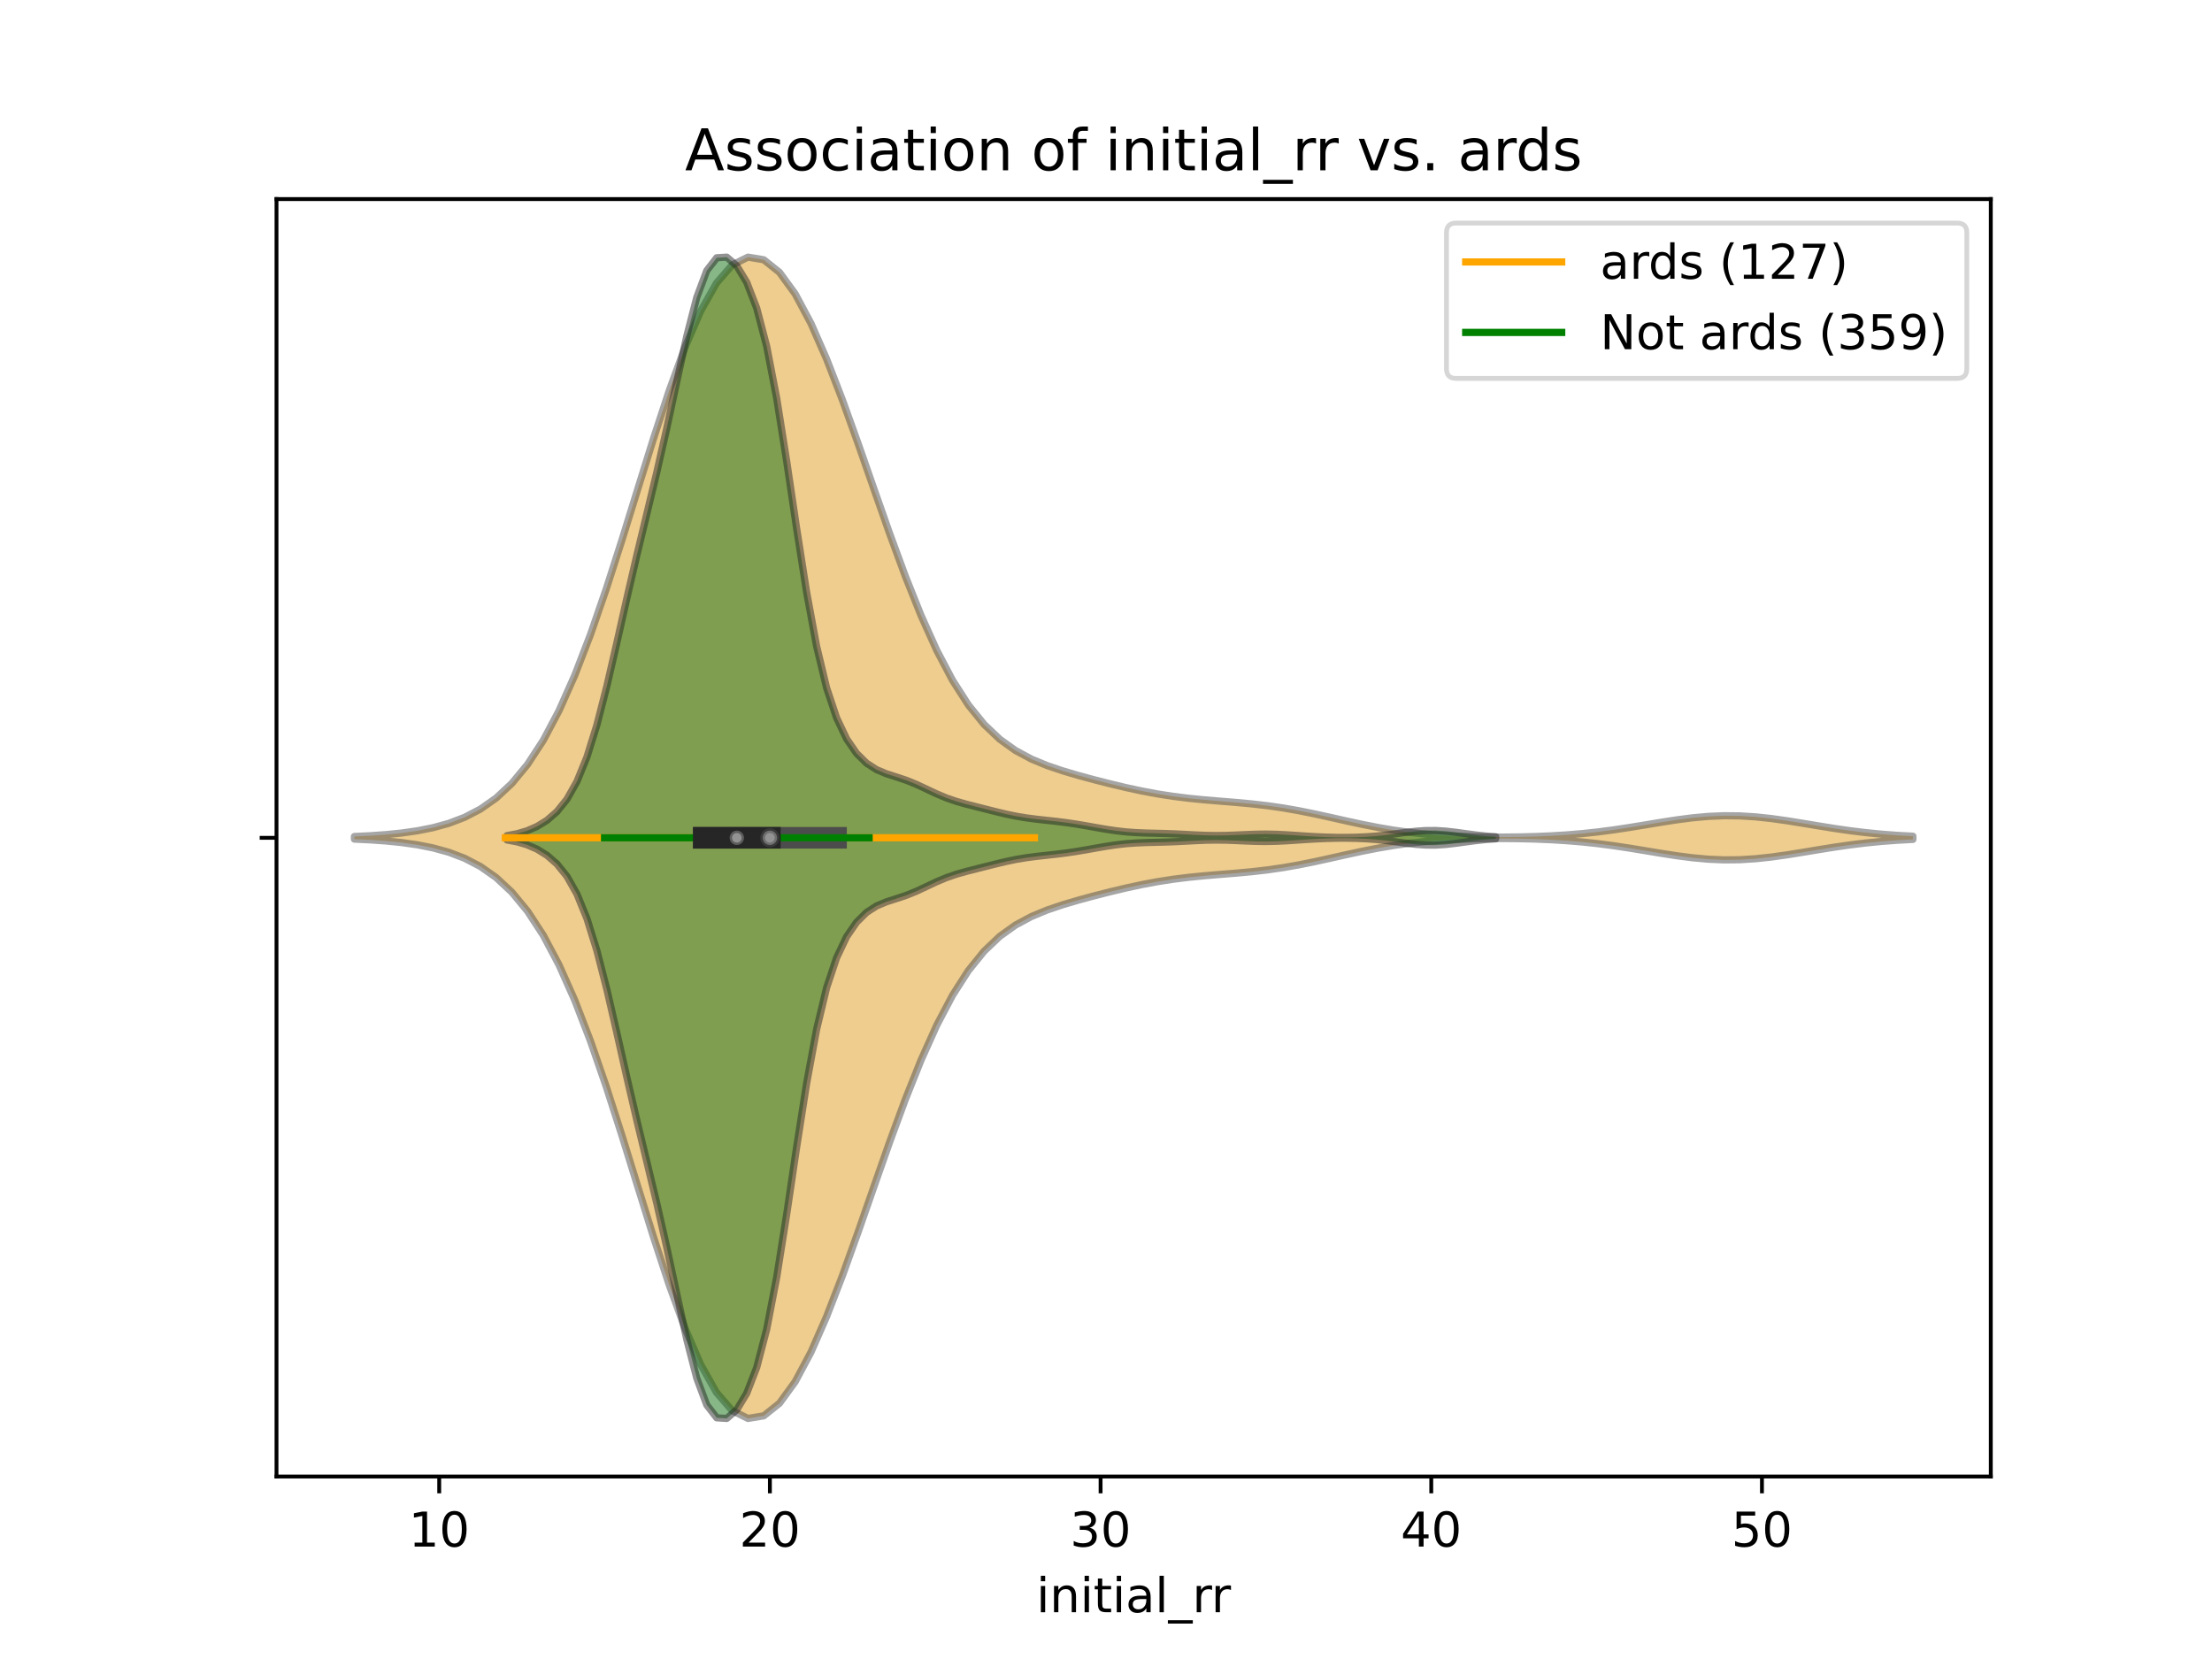 <?xml version="1.0" encoding="utf-8" standalone="no"?>
<!DOCTYPE svg PUBLIC "-//W3C//DTD SVG 1.1//EN"
  "http://www.w3.org/Graphics/SVG/1.1/DTD/svg11.dtd">
<!-- Created with matplotlib (https://matplotlib.org/) -->
<svg height="345.6pt" version="1.1" viewBox="0 0 460.8 345.6" width="460.8pt" xmlns="http://www.w3.org/2000/svg" xmlns:xlink="http://www.w3.org/1999/xlink">
 <defs>
  <style type="text/css">
*{stroke-linecap:butt;stroke-linejoin:round;}
  </style>
 </defs>
 <g id="figure_1">
  <g id="patch_1">
   <path d="M 0 345.6 
L 460.8 345.6 
L 460.8 0 
L 0 0 
z
" style="fill:#ffffff;"/>
  </g>
  <g id="axes_1">
   <g id="patch_2">
    <path d="M 57.6 307.584 
L 414.72 307.584 
L 414.72 41.472 
L 57.6 41.472 
z
" style="fill:#ffffff;"/>
   </g>
   <g id="PolyCollection_1">
    <defs>
     <path d="M 73.833 -170.797 
L 73.833 -171.347 
L 77.112 -171.505 
L 80.391 -171.735 
L 83.671 -172.065 
L 86.95 -172.532 
L 90.229 -173.183 
L 93.509 -174.087 
L 96.788 -175.335 
L 100.067 -177.04 
L 103.347 -179.342 
L 106.626 -182.398 
L 109.905 -186.366 
L 113.185 -191.39 
L 116.464 -197.569 
L 119.743 -204.94 
L 123.023 -213.447 
L 126.302 -222.937 
L 129.581 -233.148 
L 132.861 -243.728 
L 136.14 -254.249 
L 139.42 -264.245 
L 142.699 -273.246 
L 145.978 -280.826 
L 149.258 -286.629 
L 152.537 -290.408 
L 155.816 -292.032 
L 159.096 -291.488 
L 162.375 -288.873 
L 165.654 -284.371 
L 168.934 -278.233 
L 172.213 -270.76 
L 175.492 -262.285 
L 178.772 -253.165 
L 182.051 -243.765 
L 185.33 -234.444 
L 188.61 -225.539 
L 191.889 -217.34 
L 195.168 -210.067 
L 198.448 -203.855 
L 201.727 -198.747 
L 205.006 -194.697 
L 208.286 -191.584 
L 211.565 -189.241 
L 214.844 -187.48 
L 218.124 -186.12 
L 221.403 -185.012 
L 224.682 -184.046 
L 227.962 -183.158 
L 231.241 -182.322 
L 234.52 -181.541 
L 237.8 -180.834 
L 241.079 -180.219 
L 244.358 -179.709 
L 247.638 -179.301 
L 250.917 -178.977 
L 254.196 -178.703 
L 257.476 -178.438 
L 260.755 -178.135 
L 264.034 -177.759 
L 267.314 -177.285 
L 270.593 -176.709 
L 273.872 -176.046 
L 277.152 -175.327 
L 280.431 -174.592 
L 283.71 -173.883 
L 286.99 -173.236 
L 290.269 -172.676 
L 293.548 -172.217 
L 296.828 -171.859 
L 300.107 -171.595 
L 303.386 -171.412 
L 306.666 -171.297 
L 309.945 -171.237 
L 313.224 -171.224 
L 316.504 -171.257 
L 319.783 -171.337 
L 323.062 -171.473 
L 326.342 -171.673 
L 329.621 -171.946 
L 332.9 -172.298 
L 336.18 -172.728 
L 339.459 -173.223 
L 342.739 -173.759 
L 346.018 -174.303 
L 349.297 -174.81 
L 352.577 -175.234 
L 355.856 -175.531 
L 359.135 -175.672 
L 362.415 -175.639 
L 365.694 -175.436 
L 368.973 -175.087 
L 372.253 -174.626 
L 375.532 -174.1 
L 378.811 -173.555 
L 382.091 -173.03 
L 385.37 -172.557 
L 388.649 -172.155 
L 391.929 -171.831 
L 395.208 -171.584 
L 398.487 -171.403 
L 398.487 -170.741 
L 398.487 -170.741 
L 395.208 -170.56 
L 391.929 -170.313 
L 388.649 -169.989 
L 385.37 -169.587 
L 382.091 -169.114 
L 378.811 -168.589 
L 375.532 -168.044 
L 372.253 -167.518 
L 368.973 -167.057 
L 365.694 -166.708 
L 362.415 -166.505 
L 359.135 -166.472 
L 355.856 -166.613 
L 352.577 -166.91 
L 349.297 -167.334 
L 346.018 -167.841 
L 342.739 -168.385 
L 339.459 -168.921 
L 336.18 -169.416 
L 332.9 -169.846 
L 329.621 -170.198 
L 326.342 -170.471 
L 323.062 -170.671 
L 319.783 -170.807 
L 316.504 -170.887 
L 313.224 -170.92 
L 309.945 -170.907 
L 306.666 -170.847 
L 303.386 -170.732 
L 300.107 -170.549 
L 296.828 -170.285 
L 293.548 -169.927 
L 290.269 -169.468 
L 286.99 -168.908 
L 283.71 -168.261 
L 280.431 -167.552 
L 277.152 -166.817 
L 273.872 -166.098 
L 270.593 -165.435 
L 267.314 -164.859 
L 264.034 -164.385 
L 260.755 -164.009 
L 257.476 -163.706 
L 254.196 -163.441 
L 250.917 -163.167 
L 247.638 -162.843 
L 244.358 -162.435 
L 241.079 -161.925 
L 237.8 -161.31 
L 234.52 -160.603 
L 231.241 -159.822 
L 227.962 -158.986 
L 224.682 -158.098 
L 221.403 -157.132 
L 218.124 -156.024 
L 214.844 -154.664 
L 211.565 -152.903 
L 208.286 -150.56 
L 205.006 -147.447 
L 201.727 -143.397 
L 198.448 -138.289 
L 195.168 -132.077 
L 191.889 -124.804 
L 188.61 -116.605 
L 185.33 -107.7 
L 182.051 -98.379 
L 178.772 -88.979 
L 175.492 -79.859 
L 172.213 -71.384 
L 168.934 -63.911 
L 165.654 -57.773 
L 162.375 -53.271 
L 159.096 -50.656 
L 155.816 -50.112 
L 152.537 -51.736 
L 149.258 -55.515 
L 145.978 -61.318 
L 142.699 -68.898 
L 139.42 -77.899 
L 136.14 -87.895 
L 132.861 -98.416 
L 129.581 -108.996 
L 126.302 -119.207 
L 123.023 -128.697 
L 119.743 -137.204 
L 116.464 -144.575 
L 113.185 -150.754 
L 109.905 -155.778 
L 106.626 -159.746 
L 103.347 -162.802 
L 100.067 -165.104 
L 96.788 -166.809 
L 93.509 -168.057 
L 90.229 -168.961 
L 86.95 -169.612 
L 83.671 -170.079 
L 80.391 -170.409 
L 77.112 -170.639 
L 73.833 -170.797 
z
" id="m965db2f86a" style="stroke:#4c4c4c;stroke-opacity:0.5;stroke-width:1.5;"/>
    </defs>
    <g clip-path="url(#p5fa0ed30ba)">
     <use style="fill:#df9c20;fill-opacity:0.5;stroke:#4c4c4c;stroke-opacity:0.5;stroke-width:1.5;" x="0" xlink:href="#m965db2f86a" y="345.6"/>
    </g>
   </g>
   <g id="PolyCollection_2">
    <defs>
     <path d="M 105.629 -170.615 
L 105.629 -171.529 
L 107.709 -171.919 
L 109.789 -172.529 
L 111.87 -173.43 
L 113.95 -174.712 
L 116.03 -176.526 
L 118.111 -179.111 
L 120.191 -182.793 
L 122.271 -187.901 
L 124.352 -194.596 
L 126.432 -202.716 
L 128.512 -211.744 
L 130.593 -220.993 
L 132.673 -229.955 
L 134.753 -238.584 
L 136.834 -247.268 
L 138.914 -256.456 
L 140.994 -266.141 
L 143.075 -275.607 
L 145.155 -283.658 
L 147.235 -289.225 
L 149.316 -291.904 
L 151.396 -292.032 
L 153.476 -290.231 
L 155.557 -286.794 
L 157.637 -281.41 
L 159.717 -273.456 
L 161.798 -262.645 
L 163.878 -249.531 
L 165.958 -235.494 
L 168.039 -222.205 
L 170.119 -210.963 
L 172.199 -202.304 
L 174.28 -196.056 
L 176.36 -191.687 
L 178.44 -188.663 
L 180.52 -186.609 
L 182.601 -185.267 
L 184.681 -184.398 
L 186.761 -183.734 
L 188.842 -183.04 
L 190.922 -182.194 
L 193.002 -181.22 
L 195.083 -180.238 
L 197.163 -179.367 
L 199.243 -178.654 
L 201.324 -178.068 
L 203.404 -177.538 
L 205.484 -177.013 
L 207.565 -176.488 
L 209.645 -175.993 
L 211.725 -175.564 
L 213.806 -175.22 
L 215.886 -174.949 
L 217.966 -174.719 
L 220.047 -174.49 
L 222.127 -174.229 
L 224.207 -173.922 
L 226.288 -173.571 
L 228.368 -173.2 
L 230.448 -172.841 
L 232.529 -172.533 
L 234.609 -172.299 
L 236.689 -172.148 
L 238.77 -172.063 
L 240.85 -172.011 
L 242.93 -171.957 
L 245.011 -171.878 
L 247.091 -171.772 
L 249.171 -171.662 
L 251.252 -171.576 
L 253.332 -171.543 
L 255.412 -171.57 
L 257.493 -171.647 
L 259.573 -171.744 
L 261.653 -171.821 
L 263.734 -171.846 
L 265.814 -171.805 
L 267.894 -171.705 
L 269.975 -171.569 
L 272.055 -171.428 
L 274.135 -171.305 
L 276.216 -171.215 
L 278.296 -171.164 
L 280.376 -171.153 
L 282.456 -171.187 
L 284.537 -171.274 
L 286.617 -171.424 
L 288.697 -171.641 
L 290.778 -171.911 
L 292.858 -172.196 
L 294.938 -172.44 
L 297.019 -172.585 
L 299.099 -172.592 
L 301.179 -172.459 
L 303.26 -172.222 
L 305.34 -171.938 
L 307.42 -171.664 
L 309.501 -171.44 
L 311.581 -171.28 
L 311.581 -170.864 
L 311.581 -170.864 
L 309.501 -170.704 
L 307.42 -170.48 
L 305.34 -170.206 
L 303.26 -169.922 
L 301.179 -169.685 
L 299.099 -169.552 
L 297.019 -169.559 
L 294.938 -169.704 
L 292.858 -169.948 
L 290.778 -170.233 
L 288.697 -170.503 
L 286.617 -170.72 
L 284.537 -170.87 
L 282.456 -170.957 
L 280.376 -170.991 
L 278.296 -170.98 
L 276.216 -170.929 
L 274.135 -170.839 
L 272.055 -170.716 
L 269.975 -170.575 
L 267.894 -170.439 
L 265.814 -170.339 
L 263.734 -170.298 
L 261.653 -170.323 
L 259.573 -170.4 
L 257.493 -170.497 
L 255.412 -170.574 
L 253.332 -170.601 
L 251.252 -170.568 
L 249.171 -170.482 
L 247.091 -170.372 
L 245.011 -170.266 
L 242.93 -170.187 
L 240.85 -170.133 
L 238.77 -170.081 
L 236.689 -169.996 
L 234.609 -169.845 
L 232.529 -169.611 
L 230.448 -169.303 
L 228.368 -168.944 
L 226.288 -168.573 
L 224.207 -168.222 
L 222.127 -167.915 
L 220.047 -167.654 
L 217.966 -167.425 
L 215.886 -167.195 
L 213.806 -166.924 
L 211.725 -166.58 
L 209.645 -166.151 
L 207.565 -165.656 
L 205.484 -165.131 
L 203.404 -164.606 
L 201.324 -164.076 
L 199.243 -163.49 
L 197.163 -162.777 
L 195.083 -161.906 
L 193.002 -160.924 
L 190.922 -159.95 
L 188.842 -159.104 
L 186.761 -158.41 
L 184.681 -157.746 
L 182.601 -156.877 
L 180.52 -155.535 
L 178.44 -153.481 
L 176.36 -150.457 
L 174.28 -146.088 
L 172.199 -139.84 
L 170.119 -131.181 
L 168.039 -119.939 
L 165.958 -106.65 
L 163.878 -92.613 
L 161.798 -79.499 
L 159.717 -68.688 
L 157.637 -60.734 
L 155.557 -55.35 
L 153.476 -51.913 
L 151.396 -50.112 
L 149.316 -50.24 
L 147.235 -52.919 
L 145.155 -58.486 
L 143.075 -66.537 
L 140.994 -76.003 
L 138.914 -85.688 
L 136.834 -94.876 
L 134.753 -103.56 
L 132.673 -112.189 
L 130.593 -121.151 
L 128.512 -130.4 
L 126.432 -139.428 
L 124.352 -147.548 
L 122.271 -154.243 
L 120.191 -159.351 
L 118.111 -163.033 
L 116.03 -165.618 
L 113.95 -167.432 
L 111.87 -168.714 
L 109.789 -169.615 
L 107.709 -170.225 
L 105.629 -170.615 
z
" id="m103c01ca39" style="stroke:#262626;stroke-opacity:0.5;stroke-width:1.5;"/>
    </defs>
    <g clip-path="url(#p5fa0ed30ba)">
     <use style="fill:#107010;fill-opacity:0.5;stroke:#262626;stroke-opacity:0.5;stroke-width:1.5;" x="0" xlink:href="#m103c01ca39" y="345.6"/>
    </g>
   </g>
   <g id="matplotlib.axis_1">
    <g id="xtick_1">
     <g id="line2d_1">
      <defs>
       <path d="M 0 0 
L 0 3.5 
" id="m74eea20fd1" style="stroke:#000000;stroke-width:0.8;"/>
      </defs>
      <g>
       <use style="stroke:#000000;stroke-width:0.8;" x="91.496" xlink:href="#m74eea20fd1" y="307.584"/>
      </g>
     </g>
     <g id="text_1">
      <!-- 10 -->
      <defs>
       <path d="M 12.406 8.297 
L 28.516 8.297 
L 28.516 63.922 
L 10.984 60.406 
L 10.984 69.391 
L 28.422 72.906 
L 38.281 72.906 
L 38.281 8.297 
L 54.391 8.297 
L 54.391 0 
L 12.406 0 
z
" id="DejaVuSans-49"/>
       <path d="M 31.781 66.406 
Q 24.172 66.406 20.328 58.906 
Q 16.5 51.422 16.5 36.375 
Q 16.5 21.391 20.328 13.891 
Q 24.172 6.391 31.781 6.391 
Q 39.453 6.391 43.281 13.891 
Q 47.125 21.391 47.125 36.375 
Q 47.125 51.422 43.281 58.906 
Q 39.453 66.406 31.781 66.406 
z
M 31.781 74.219 
Q 44.047 74.219 50.516 64.516 
Q 56.984 54.828 56.984 36.375 
Q 56.984 17.969 50.516 8.266 
Q 44.047 -1.422 31.781 -1.422 
Q 19.531 -1.422 13.062 8.266 
Q 6.594 17.969 6.594 36.375 
Q 6.594 54.828 13.062 64.516 
Q 19.531 74.219 31.781 74.219 
z
" id="DejaVuSans-48"/>
      </defs>
      <g transform="translate(85.133 322.182)scale(0.1 -0.1)">
       <use xlink:href="#DejaVuSans-49"/>
       <use x="63.623" xlink:href="#DejaVuSans-48"/>
      </g>
     </g>
    </g>
    <g id="xtick_2">
     <g id="line2d_2">
      <g>
       <use style="stroke:#000000;stroke-width:0.8;" x="160.383" xlink:href="#m74eea20fd1" y="307.584"/>
      </g>
     </g>
     <g id="text_2">
      <!-- 20 -->
      <defs>
       <path d="M 19.188 8.297 
L 53.609 8.297 
L 53.609 0 
L 7.328 0 
L 7.328 8.297 
Q 12.938 14.109 22.625 23.891 
Q 32.328 33.688 34.812 36.531 
Q 39.547 41.844 41.422 45.531 
Q 43.312 49.219 43.312 52.781 
Q 43.312 58.594 39.234 62.25 
Q 35.156 65.922 28.609 65.922 
Q 23.969 65.922 18.812 64.312 
Q 13.672 62.703 7.812 59.422 
L 7.812 69.391 
Q 13.766 71.781 18.938 73 
Q 24.125 74.219 28.422 74.219 
Q 39.75 74.219 46.484 68.547 
Q 53.219 62.891 53.219 53.422 
Q 53.219 48.922 51.531 44.891 
Q 49.859 40.875 45.406 35.406 
Q 44.188 33.984 37.641 27.219 
Q 31.109 20.453 19.188 8.297 
z
" id="DejaVuSans-50"/>
      </defs>
      <g transform="translate(154.021 322.182)scale(0.1 -0.1)">
       <use xlink:href="#DejaVuSans-50"/>
       <use x="63.623" xlink:href="#DejaVuSans-48"/>
      </g>
     </g>
    </g>
    <g id="xtick_3">
     <g id="line2d_3">
      <g>
       <use style="stroke:#000000;stroke-width:0.8;" x="229.271" xlink:href="#m74eea20fd1" y="307.584"/>
      </g>
     </g>
     <g id="text_3">
      <!-- 30 -->
      <defs>
       <path d="M 40.578 39.312 
Q 47.656 37.797 51.625 33 
Q 55.609 28.219 55.609 21.188 
Q 55.609 10.406 48.188 4.484 
Q 40.766 -1.422 27.094 -1.422 
Q 22.516 -1.422 17.656 -0.516 
Q 12.797 0.391 7.625 2.203 
L 7.625 11.719 
Q 11.719 9.328 16.594 8.109 
Q 21.484 6.891 26.812 6.891 
Q 36.078 6.891 40.938 10.547 
Q 45.797 14.203 45.797 21.188 
Q 45.797 27.641 41.281 31.266 
Q 36.766 34.906 28.719 34.906 
L 20.219 34.906 
L 20.219 43.016 
L 29.109 43.016 
Q 36.375 43.016 40.234 45.922 
Q 44.094 48.828 44.094 54.297 
Q 44.094 59.906 40.109 62.906 
Q 36.141 65.922 28.719 65.922 
Q 24.656 65.922 20.016 65.031 
Q 15.375 64.156 9.812 62.312 
L 9.812 71.094 
Q 15.438 72.656 20.344 73.438 
Q 25.25 74.219 29.594 74.219 
Q 40.828 74.219 47.359 69.109 
Q 53.906 64.016 53.906 55.328 
Q 53.906 49.266 50.438 45.094 
Q 46.969 40.922 40.578 39.312 
z
" id="DejaVuSans-51"/>
      </defs>
      <g transform="translate(222.909 322.182)scale(0.1 -0.1)">
       <use xlink:href="#DejaVuSans-51"/>
       <use x="63.623" xlink:href="#DejaVuSans-48"/>
      </g>
     </g>
    </g>
    <g id="xtick_4">
     <g id="line2d_4">
      <g>
       <use style="stroke:#000000;stroke-width:0.8;" x="298.159" xlink:href="#m74eea20fd1" y="307.584"/>
      </g>
     </g>
     <g id="text_4">
      <!-- 40 -->
      <defs>
       <path d="M 37.797 64.312 
L 12.891 25.391 
L 37.797 25.391 
z
M 35.203 72.906 
L 47.609 72.906 
L 47.609 25.391 
L 58.016 25.391 
L 58.016 17.188 
L 47.609 17.188 
L 47.609 0 
L 37.797 0 
L 37.797 17.188 
L 4.891 17.188 
L 4.891 26.703 
z
" id="DejaVuSans-52"/>
      </defs>
      <g transform="translate(291.796 322.182)scale(0.1 -0.1)">
       <use xlink:href="#DejaVuSans-52"/>
       <use x="63.623" xlink:href="#DejaVuSans-48"/>
      </g>
     </g>
    </g>
    <g id="xtick_5">
     <g id="line2d_5">
      <g>
       <use style="stroke:#000000;stroke-width:0.8;" x="367.047" xlink:href="#m74eea20fd1" y="307.584"/>
      </g>
     </g>
     <g id="text_5">
      <!-- 50 -->
      <defs>
       <path d="M 10.797 72.906 
L 49.516 72.906 
L 49.516 64.594 
L 19.828 64.594 
L 19.828 46.734 
Q 21.969 47.469 24.109 47.828 
Q 26.266 48.188 28.422 48.188 
Q 40.625 48.188 47.75 41.5 
Q 54.891 34.812 54.891 23.391 
Q 54.891 11.625 47.562 5.094 
Q 40.234 -1.422 26.906 -1.422 
Q 22.312 -1.422 17.547 -0.641 
Q 12.797 0.141 7.719 1.703 
L 7.719 11.625 
Q 12.109 9.234 16.797 8.062 
Q 21.484 6.891 26.703 6.891 
Q 35.156 6.891 40.078 11.328 
Q 45.016 15.766 45.016 23.391 
Q 45.016 31 40.078 35.438 
Q 35.156 39.891 26.703 39.891 
Q 22.75 39.891 18.812 39.016 
Q 14.891 38.141 10.797 36.281 
z
" id="DejaVuSans-53"/>
      </defs>
      <g transform="translate(360.684 322.182)scale(0.1 -0.1)">
       <use xlink:href="#DejaVuSans-53"/>
       <use x="63.623" xlink:href="#DejaVuSans-48"/>
      </g>
     </g>
    </g>
    <g id="text_6">
     <!-- initial_rr -->
     <defs>
      <path d="M 9.422 54.688 
L 18.406 54.688 
L 18.406 0 
L 9.422 0 
z
M 9.422 75.984 
L 18.406 75.984 
L 18.406 64.594 
L 9.422 64.594 
z
" id="DejaVuSans-105"/>
      <path d="M 54.891 33.016 
L 54.891 0 
L 45.906 0 
L 45.906 32.719 
Q 45.906 40.484 42.875 44.328 
Q 39.844 48.188 33.797 48.188 
Q 26.516 48.188 22.312 43.547 
Q 18.109 38.922 18.109 30.906 
L 18.109 0 
L 9.078 0 
L 9.078 54.688 
L 18.109 54.688 
L 18.109 46.188 
Q 21.344 51.125 25.703 53.562 
Q 30.078 56 35.797 56 
Q 45.219 56 50.047 50.172 
Q 54.891 44.344 54.891 33.016 
z
" id="DejaVuSans-110"/>
      <path d="M 18.312 70.219 
L 18.312 54.688 
L 36.812 54.688 
L 36.812 47.703 
L 18.312 47.703 
L 18.312 18.016 
Q 18.312 11.328 20.141 9.422 
Q 21.969 7.516 27.594 7.516 
L 36.812 7.516 
L 36.812 0 
L 27.594 0 
Q 17.188 0 13.234 3.875 
Q 9.281 7.766 9.281 18.016 
L 9.281 47.703 
L 2.688 47.703 
L 2.688 54.688 
L 9.281 54.688 
L 9.281 70.219 
z
" id="DejaVuSans-116"/>
      <path d="M 34.281 27.484 
Q 23.391 27.484 19.188 25 
Q 14.984 22.516 14.984 16.5 
Q 14.984 11.719 18.141 8.906 
Q 21.297 6.109 26.703 6.109 
Q 34.188 6.109 38.703 11.406 
Q 43.219 16.703 43.219 25.484 
L 43.219 27.484 
z
M 52.203 31.203 
L 52.203 0 
L 43.219 0 
L 43.219 8.297 
Q 40.141 3.328 35.547 0.953 
Q 30.953 -1.422 24.312 -1.422 
Q 15.922 -1.422 10.953 3.297 
Q 6 8.016 6 15.922 
Q 6 25.141 12.172 29.828 
Q 18.359 34.516 30.609 34.516 
L 43.219 34.516 
L 43.219 35.406 
Q 43.219 41.609 39.141 45 
Q 35.062 48.391 27.688 48.391 
Q 23 48.391 18.547 47.266 
Q 14.109 46.141 10.016 43.891 
L 10.016 52.203 
Q 14.938 54.109 19.578 55.047 
Q 24.219 56 28.609 56 
Q 40.484 56 46.344 49.844 
Q 52.203 43.703 52.203 31.203 
z
" id="DejaVuSans-97"/>
      <path d="M 9.422 75.984 
L 18.406 75.984 
L 18.406 0 
L 9.422 0 
z
" id="DejaVuSans-108"/>
      <path d="M 50.984 -16.609 
L 50.984 -23.578 
L -0.984 -23.578 
L -0.984 -16.609 
z
" id="DejaVuSans-95"/>
      <path d="M 41.109 46.297 
Q 39.594 47.172 37.812 47.578 
Q 36.031 48 33.891 48 
Q 26.266 48 22.188 43.047 
Q 18.109 38.094 18.109 28.812 
L 18.109 0 
L 9.078 0 
L 9.078 54.688 
L 18.109 54.688 
L 18.109 46.188 
Q 20.953 51.172 25.484 53.578 
Q 30.031 56 36.531 56 
Q 37.453 56 38.578 55.875 
Q 39.703 55.766 41.062 55.516 
z
" id="DejaVuSans-114"/>
     </defs>
     <g transform="translate(215.887 335.861)scale(0.1 -0.1)">
      <use xlink:href="#DejaVuSans-105"/>
      <use x="27.783" xlink:href="#DejaVuSans-110"/>
      <use x="91.162" xlink:href="#DejaVuSans-105"/>
      <use x="118.945" xlink:href="#DejaVuSans-116"/>
      <use x="158.154" xlink:href="#DejaVuSans-105"/>
      <use x="185.938" xlink:href="#DejaVuSans-97"/>
      <use x="247.217" xlink:href="#DejaVuSans-108"/>
      <use x="275" xlink:href="#DejaVuSans-95"/>
      <use x="325" xlink:href="#DejaVuSans-114"/>
      <use x="364.363" xlink:href="#DejaVuSans-114"/>
     </g>
    </g>
   </g>
   <g id="matplotlib.axis_2">
    <g id="ytick_1">
     <g id="line2d_6">
      <defs>
       <path d="M 0 0 
L -3.5 0 
" id="m5b316d5a56" style="stroke:#000000;stroke-width:0.8;"/>
      </defs>
      <g>
       <use style="stroke:#000000;stroke-width:0.8;" x="57.6" xlink:href="#m5b316d5a56" y="174.528"/>
      </g>
     </g>
    </g>
   </g>
   <g id="line2d_7">
    <path clip-path="url(#p5fa0ed30ba)" d="M 105.273 174.528 
L 215.494 174.528 
" style="fill:none;stroke:#ffa500;stroke-linecap:square;stroke-width:1.5;"/>
   </g>
   <g id="line2d_8">
    <path clip-path="url(#p5fa0ed30ba)" d="M 146.606 174.528 
L 174.161 174.528 
" style="fill:none;stroke:#4c4c4c;stroke-linecap:square;stroke-width:4.5;"/>
   </g>
   <g id="line2d_9">
    <path clip-path="url(#p5fa0ed30ba)" d="M 125.94 174.528 
L 181.05 174.528 
" style="fill:none;stroke:#008000;stroke-linecap:square;stroke-width:1.5;"/>
   </g>
   <g id="line2d_10">
    <path clip-path="url(#p5fa0ed30ba)" d="M 146.606 174.528 
L 160.383 174.528 
" style="fill:none;stroke:#262626;stroke-linecap:square;stroke-width:4.5;"/>
   </g>
   <g id="patch_3">
    <path d="M 57.6 307.584 
L 57.6 41.472 
" style="fill:none;stroke:#000000;stroke-linecap:square;stroke-linejoin:miter;stroke-width:0.8;"/>
   </g>
   <g id="patch_4">
    <path d="M 414.72 307.584 
L 414.72 41.472 
" style="fill:none;stroke:#000000;stroke-linecap:square;stroke-linejoin:miter;stroke-width:0.8;"/>
   </g>
   <g id="patch_5">
    <path d="M 57.6 307.584 
L 414.72 307.584 
" style="fill:none;stroke:#000000;stroke-linecap:square;stroke-linejoin:miter;stroke-width:0.8;"/>
   </g>
   <g id="patch_6">
    <path d="M 57.6 41.472 
L 414.72 41.472 
" style="fill:none;stroke:#000000;stroke-linecap:square;stroke-linejoin:miter;stroke-width:0.8;"/>
   </g>
   <g id="PathCollection_1">
    <defs>
     <path d="M 0 1.5 
C 0.398 1.5 0.779 1.342 1.061 1.061 
C 1.342 0.779 1.5 0.398 1.5 0 
C 1.5 -0.398 1.342 -0.779 1.061 -1.061 
C 0.779 -1.342 0.398 -1.5 0 -1.5 
C -0.398 -1.5 -0.779 -1.342 -1.061 -1.061 
C -1.342 -0.779 -1.5 -0.398 -1.5 0 
C -1.5 0.398 -1.342 0.779 -1.061 1.061 
C -0.779 1.342 -0.398 1.5 0 1.5 
z
" id="mea732e83d4" style="stroke:#4c4c4c;stroke-opacity:0.5;"/>
    </defs>
    <g clip-path="url(#p5fa0ed30ba)">
     <use style="fill:#ffffff;fill-opacity:0.5;stroke:#4c4c4c;stroke-opacity:0.5;" x="160.383" xlink:href="#mea732e83d4" y="174.528"/>
    </g>
   </g>
   <g id="PathCollection_2">
    <defs>
     <path d="M 0 1.5 
C 0.398 1.5 0.779 1.342 1.061 1.061 
C 1.342 0.779 1.5 0.398 1.5 0 
C 1.5 -0.398 1.342 -0.779 1.061 -1.061 
C 0.779 -1.342 0.398 -1.5 0 -1.5 
C -0.398 -1.5 -0.779 -1.342 -1.061 -1.061 
C -1.342 -0.779 -1.5 -0.398 -1.5 0 
C -1.5 0.398 -1.342 0.779 -1.061 1.061 
C -0.779 1.342 -0.398 1.5 0 1.5 
z
" id="mcc9cadb08e" style="stroke:#262626;stroke-opacity:0.5;"/>
    </defs>
    <g clip-path="url(#p5fa0ed30ba)">
     <use style="fill:#ffffff;fill-opacity:0.5;stroke:#262626;stroke-opacity:0.5;" x="153.495" xlink:href="#mcc9cadb08e" y="174.528"/>
    </g>
   </g>
   <g id="text_7">
    <!-- Association of initial_rr vs. ards -->
    <defs>
     <path d="M 34.188 63.188 
L 20.797 26.906 
L 47.609 26.906 
z
M 28.609 72.906 
L 39.797 72.906 
L 67.578 0 
L 57.328 0 
L 50.688 18.703 
L 17.828 18.703 
L 11.188 0 
L 0.781 0 
z
" id="DejaVuSans-65"/>
     <path d="M 44.281 53.078 
L 44.281 44.578 
Q 40.484 46.531 36.375 47.5 
Q 32.281 48.484 27.875 48.484 
Q 21.188 48.484 17.844 46.438 
Q 14.5 44.391 14.5 40.281 
Q 14.5 37.156 16.891 35.375 
Q 19.281 33.594 26.516 31.984 
L 29.594 31.297 
Q 39.156 29.25 43.188 25.516 
Q 47.219 21.781 47.219 15.094 
Q 47.219 7.469 41.188 3.016 
Q 35.156 -1.422 24.609 -1.422 
Q 20.219 -1.422 15.453 -0.562 
Q 10.688 0.297 5.422 2 
L 5.422 11.281 
Q 10.406 8.688 15.234 7.391 
Q 20.062 6.109 24.812 6.109 
Q 31.156 6.109 34.562 8.281 
Q 37.984 10.453 37.984 14.406 
Q 37.984 18.062 35.516 20.016 
Q 33.062 21.969 24.703 23.781 
L 21.578 24.516 
Q 13.234 26.266 9.516 29.906 
Q 5.812 33.547 5.812 39.891 
Q 5.812 47.609 11.281 51.797 
Q 16.75 56 26.812 56 
Q 31.781 56 36.172 55.266 
Q 40.578 54.547 44.281 53.078 
z
" id="DejaVuSans-115"/>
     <path d="M 30.609 48.391 
Q 23.391 48.391 19.188 42.75 
Q 14.984 37.109 14.984 27.297 
Q 14.984 17.484 19.156 11.844 
Q 23.344 6.203 30.609 6.203 
Q 37.797 6.203 41.984 11.859 
Q 46.188 17.531 46.188 27.297 
Q 46.188 37.016 41.984 42.703 
Q 37.797 48.391 30.609 48.391 
z
M 30.609 56 
Q 42.328 56 49.016 48.375 
Q 55.719 40.766 55.719 27.297 
Q 55.719 13.875 49.016 6.219 
Q 42.328 -1.422 30.609 -1.422 
Q 18.844 -1.422 12.172 6.219 
Q 5.516 13.875 5.516 27.297 
Q 5.516 40.766 12.172 48.375 
Q 18.844 56 30.609 56 
z
" id="DejaVuSans-111"/>
     <path d="M 48.781 52.594 
L 48.781 44.188 
Q 44.969 46.297 41.141 47.344 
Q 37.312 48.391 33.406 48.391 
Q 24.656 48.391 19.812 42.844 
Q 14.984 37.312 14.984 27.297 
Q 14.984 17.281 19.812 11.734 
Q 24.656 6.203 33.406 6.203 
Q 37.312 6.203 41.141 7.25 
Q 44.969 8.297 48.781 10.406 
L 48.781 2.094 
Q 45.016 0.344 40.984 -0.531 
Q 36.969 -1.422 32.422 -1.422 
Q 20.062 -1.422 12.781 6.344 
Q 5.516 14.109 5.516 27.297 
Q 5.516 40.672 12.859 48.328 
Q 20.219 56 33.016 56 
Q 37.156 56 41.109 55.141 
Q 45.062 54.297 48.781 52.594 
z
" id="DejaVuSans-99"/>
     <path id="DejaVuSans-32"/>
     <path d="M 37.109 75.984 
L 37.109 68.5 
L 28.516 68.5 
Q 23.688 68.5 21.797 66.547 
Q 19.922 64.594 19.922 59.516 
L 19.922 54.688 
L 34.719 54.688 
L 34.719 47.703 
L 19.922 47.703 
L 19.922 0 
L 10.891 0 
L 10.891 47.703 
L 2.297 47.703 
L 2.297 54.688 
L 10.891 54.688 
L 10.891 58.5 
Q 10.891 67.625 15.141 71.797 
Q 19.391 75.984 28.609 75.984 
z
" id="DejaVuSans-102"/>
     <path d="M 2.984 54.688 
L 12.5 54.688 
L 29.594 8.797 
L 46.688 54.688 
L 56.203 54.688 
L 35.688 0 
L 23.484 0 
z
" id="DejaVuSans-118"/>
     <path d="M 10.688 12.406 
L 21 12.406 
L 21 0 
L 10.688 0 
z
" id="DejaVuSans-46"/>
     <path d="M 45.406 46.391 
L 45.406 75.984 
L 54.391 75.984 
L 54.391 0 
L 45.406 0 
L 45.406 8.203 
Q 42.578 3.328 38.25 0.953 
Q 33.938 -1.422 27.875 -1.422 
Q 17.969 -1.422 11.734 6.484 
Q 5.516 14.406 5.516 27.297 
Q 5.516 40.188 11.734 48.094 
Q 17.969 56 27.875 56 
Q 33.938 56 38.25 53.625 
Q 42.578 51.266 45.406 46.391 
z
M 14.797 27.297 
Q 14.797 17.391 18.875 11.75 
Q 22.953 6.109 30.078 6.109 
Q 37.203 6.109 41.297 11.75 
Q 45.406 17.391 45.406 27.297 
Q 45.406 37.203 41.297 42.844 
Q 37.203 48.484 30.078 48.484 
Q 22.953 48.484 18.875 42.844 
Q 14.797 37.203 14.797 27.297 
z
" id="DejaVuSans-100"/>
    </defs>
    <g transform="translate(142.702 35.472)scale(0.12 -0.12)">
     <use xlink:href="#DejaVuSans-65"/>
     <use x="68.408" xlink:href="#DejaVuSans-115"/>
     <use x="120.508" xlink:href="#DejaVuSans-115"/>
     <use x="172.607" xlink:href="#DejaVuSans-111"/>
     <use x="233.789" xlink:href="#DejaVuSans-99"/>
     <use x="288.77" xlink:href="#DejaVuSans-105"/>
     <use x="316.553" xlink:href="#DejaVuSans-97"/>
     <use x="377.832" xlink:href="#DejaVuSans-116"/>
     <use x="417.041" xlink:href="#DejaVuSans-105"/>
     <use x="444.824" xlink:href="#DejaVuSans-111"/>
     <use x="506.006" xlink:href="#DejaVuSans-110"/>
     <use x="569.385" xlink:href="#DejaVuSans-32"/>
     <use x="601.172" xlink:href="#DejaVuSans-111"/>
     <use x="662.354" xlink:href="#DejaVuSans-102"/>
     <use x="697.559" xlink:href="#DejaVuSans-32"/>
     <use x="729.346" xlink:href="#DejaVuSans-105"/>
     <use x="757.129" xlink:href="#DejaVuSans-110"/>
     <use x="820.508" xlink:href="#DejaVuSans-105"/>
     <use x="848.291" xlink:href="#DejaVuSans-116"/>
     <use x="887.5" xlink:href="#DejaVuSans-105"/>
     <use x="915.283" xlink:href="#DejaVuSans-97"/>
     <use x="976.562" xlink:href="#DejaVuSans-108"/>
     <use x="1004.346" xlink:href="#DejaVuSans-95"/>
     <use x="1054.346" xlink:href="#DejaVuSans-114"/>
     <use x="1093.709" xlink:href="#DejaVuSans-114"/>
     <use x="1134.822" xlink:href="#DejaVuSans-32"/>
     <use x="1166.609" xlink:href="#DejaVuSans-118"/>
     <use x="1225.789" xlink:href="#DejaVuSans-115"/>
     <use x="1277.889" xlink:href="#DejaVuSans-46"/>
     <use x="1309.676" xlink:href="#DejaVuSans-32"/>
     <use x="1341.463" xlink:href="#DejaVuSans-97"/>
     <use x="1402.742" xlink:href="#DejaVuSans-114"/>
     <use x="1442.105" xlink:href="#DejaVuSans-100"/>
     <use x="1505.582" xlink:href="#DejaVuSans-115"/>
    </g>
   </g>
   <g id="legend_1">
    <g id="patch_7">
     <path d="M 303.331 78.828 
L 407.72 78.828 
Q 409.72 78.828 409.72 76.828 
L 409.72 48.472 
Q 409.72 46.472 407.72 46.472 
L 303.331 46.472 
Q 301.331 46.472 301.331 48.472 
L 301.331 76.828 
Q 301.331 78.828 303.331 78.828 
z
" style="fill:#ffffff;opacity:0.8;stroke:#cccccc;stroke-linejoin:miter;"/>
    </g>
    <g id="line2d_11">
     <path d="M 305.331 54.57 
L 325.331 54.57 
" style="fill:none;stroke:#ffa500;stroke-linecap:square;stroke-width:1.5;"/>
    </g>
    <g id="line2d_12"/>
    <g id="text_8">
     <!-- ards (127) -->
     <defs>
      <path d="M 31 75.875 
Q 24.469 64.656 21.281 53.656 
Q 18.109 42.672 18.109 31.391 
Q 18.109 20.125 21.312 9.062 
Q 24.516 -2 31 -13.188 
L 23.188 -13.188 
Q 15.875 -1.703 12.234 9.375 
Q 8.594 20.453 8.594 31.391 
Q 8.594 42.281 12.203 53.312 
Q 15.828 64.359 23.188 75.875 
z
" id="DejaVuSans-40"/>
      <path d="M 8.203 72.906 
L 55.078 72.906 
L 55.078 68.703 
L 28.609 0 
L 18.312 0 
L 43.219 64.594 
L 8.203 64.594 
z
" id="DejaVuSans-55"/>
      <path d="M 8.016 75.875 
L 15.828 75.875 
Q 23.141 64.359 26.781 53.312 
Q 30.422 42.281 30.422 31.391 
Q 30.422 20.453 26.781 9.375 
Q 23.141 -1.703 15.828 -13.188 
L 8.016 -13.188 
Q 14.5 -2 17.703 9.062 
Q 20.906 20.125 20.906 31.391 
Q 20.906 42.672 17.703 53.656 
Q 14.5 64.656 8.016 75.875 
z
" id="DejaVuSans-41"/>
     </defs>
     <g transform="translate(333.331 58.07)scale(0.1 -0.1)">
      <use xlink:href="#DejaVuSans-97"/>
      <use x="61.279" xlink:href="#DejaVuSans-114"/>
      <use x="100.643" xlink:href="#DejaVuSans-100"/>
      <use x="164.119" xlink:href="#DejaVuSans-115"/>
      <use x="216.219" xlink:href="#DejaVuSans-32"/>
      <use x="248.006" xlink:href="#DejaVuSans-40"/>
      <use x="287.02" xlink:href="#DejaVuSans-49"/>
      <use x="350.643" xlink:href="#DejaVuSans-50"/>
      <use x="414.266" xlink:href="#DejaVuSans-55"/>
      <use x="477.889" xlink:href="#DejaVuSans-41"/>
     </g>
    </g>
    <g id="line2d_13">
     <path d="M 305.331 69.249 
L 325.331 69.249 
" style="fill:none;stroke:#008000;stroke-linecap:square;stroke-width:1.5;"/>
    </g>
    <g id="line2d_14"/>
    <g id="text_9">
     <!-- Not ards (359) -->
     <defs>
      <path d="M 9.812 72.906 
L 23.094 72.906 
L 55.422 11.922 
L 55.422 72.906 
L 64.984 72.906 
L 64.984 0 
L 51.703 0 
L 19.391 60.984 
L 19.391 0 
L 9.812 0 
z
" id="DejaVuSans-78"/>
      <path d="M 10.984 1.516 
L 10.984 10.5 
Q 14.703 8.734 18.5 7.812 
Q 22.312 6.891 25.984 6.891 
Q 35.75 6.891 40.891 13.453 
Q 46.047 20.016 46.781 33.406 
Q 43.953 29.203 39.594 26.953 
Q 35.25 24.703 29.984 24.703 
Q 19.047 24.703 12.672 31.312 
Q 6.297 37.938 6.297 49.422 
Q 6.297 60.641 12.938 67.422 
Q 19.578 74.219 30.609 74.219 
Q 43.266 74.219 49.922 64.516 
Q 56.594 54.828 56.594 36.375 
Q 56.594 19.141 48.406 8.859 
Q 40.234 -1.422 26.422 -1.422 
Q 22.703 -1.422 18.891 -0.688 
Q 15.094 0.047 10.984 1.516 
z
M 30.609 32.422 
Q 37.25 32.422 41.125 36.953 
Q 45.016 41.5 45.016 49.422 
Q 45.016 57.281 41.125 61.844 
Q 37.25 66.406 30.609 66.406 
Q 23.969 66.406 20.094 61.844 
Q 16.219 57.281 16.219 49.422 
Q 16.219 41.5 20.094 36.953 
Q 23.969 32.422 30.609 32.422 
z
" id="DejaVuSans-57"/>
     </defs>
     <g transform="translate(333.331 72.749)scale(0.1 -0.1)">
      <use xlink:href="#DejaVuSans-78"/>
      <use x="74.805" xlink:href="#DejaVuSans-111"/>
      <use x="135.986" xlink:href="#DejaVuSans-116"/>
      <use x="175.195" xlink:href="#DejaVuSans-32"/>
      <use x="206.982" xlink:href="#DejaVuSans-97"/>
      <use x="268.262" xlink:href="#DejaVuSans-114"/>
      <use x="307.625" xlink:href="#DejaVuSans-100"/>
      <use x="371.102" xlink:href="#DejaVuSans-115"/>
      <use x="423.201" xlink:href="#DejaVuSans-32"/>
      <use x="454.988" xlink:href="#DejaVuSans-40"/>
      <use x="494.002" xlink:href="#DejaVuSans-51"/>
      <use x="557.625" xlink:href="#DejaVuSans-53"/>
      <use x="621.248" xlink:href="#DejaVuSans-57"/>
      <use x="684.871" xlink:href="#DejaVuSans-41"/>
     </g>
    </g>
   </g>
  </g>
 </g>
 <defs>
  <clipPath id="p5fa0ed30ba">
   <rect height="266.112" width="357.12" x="57.6" y="41.472"/>
  </clipPath>
 </defs>
</svg>
